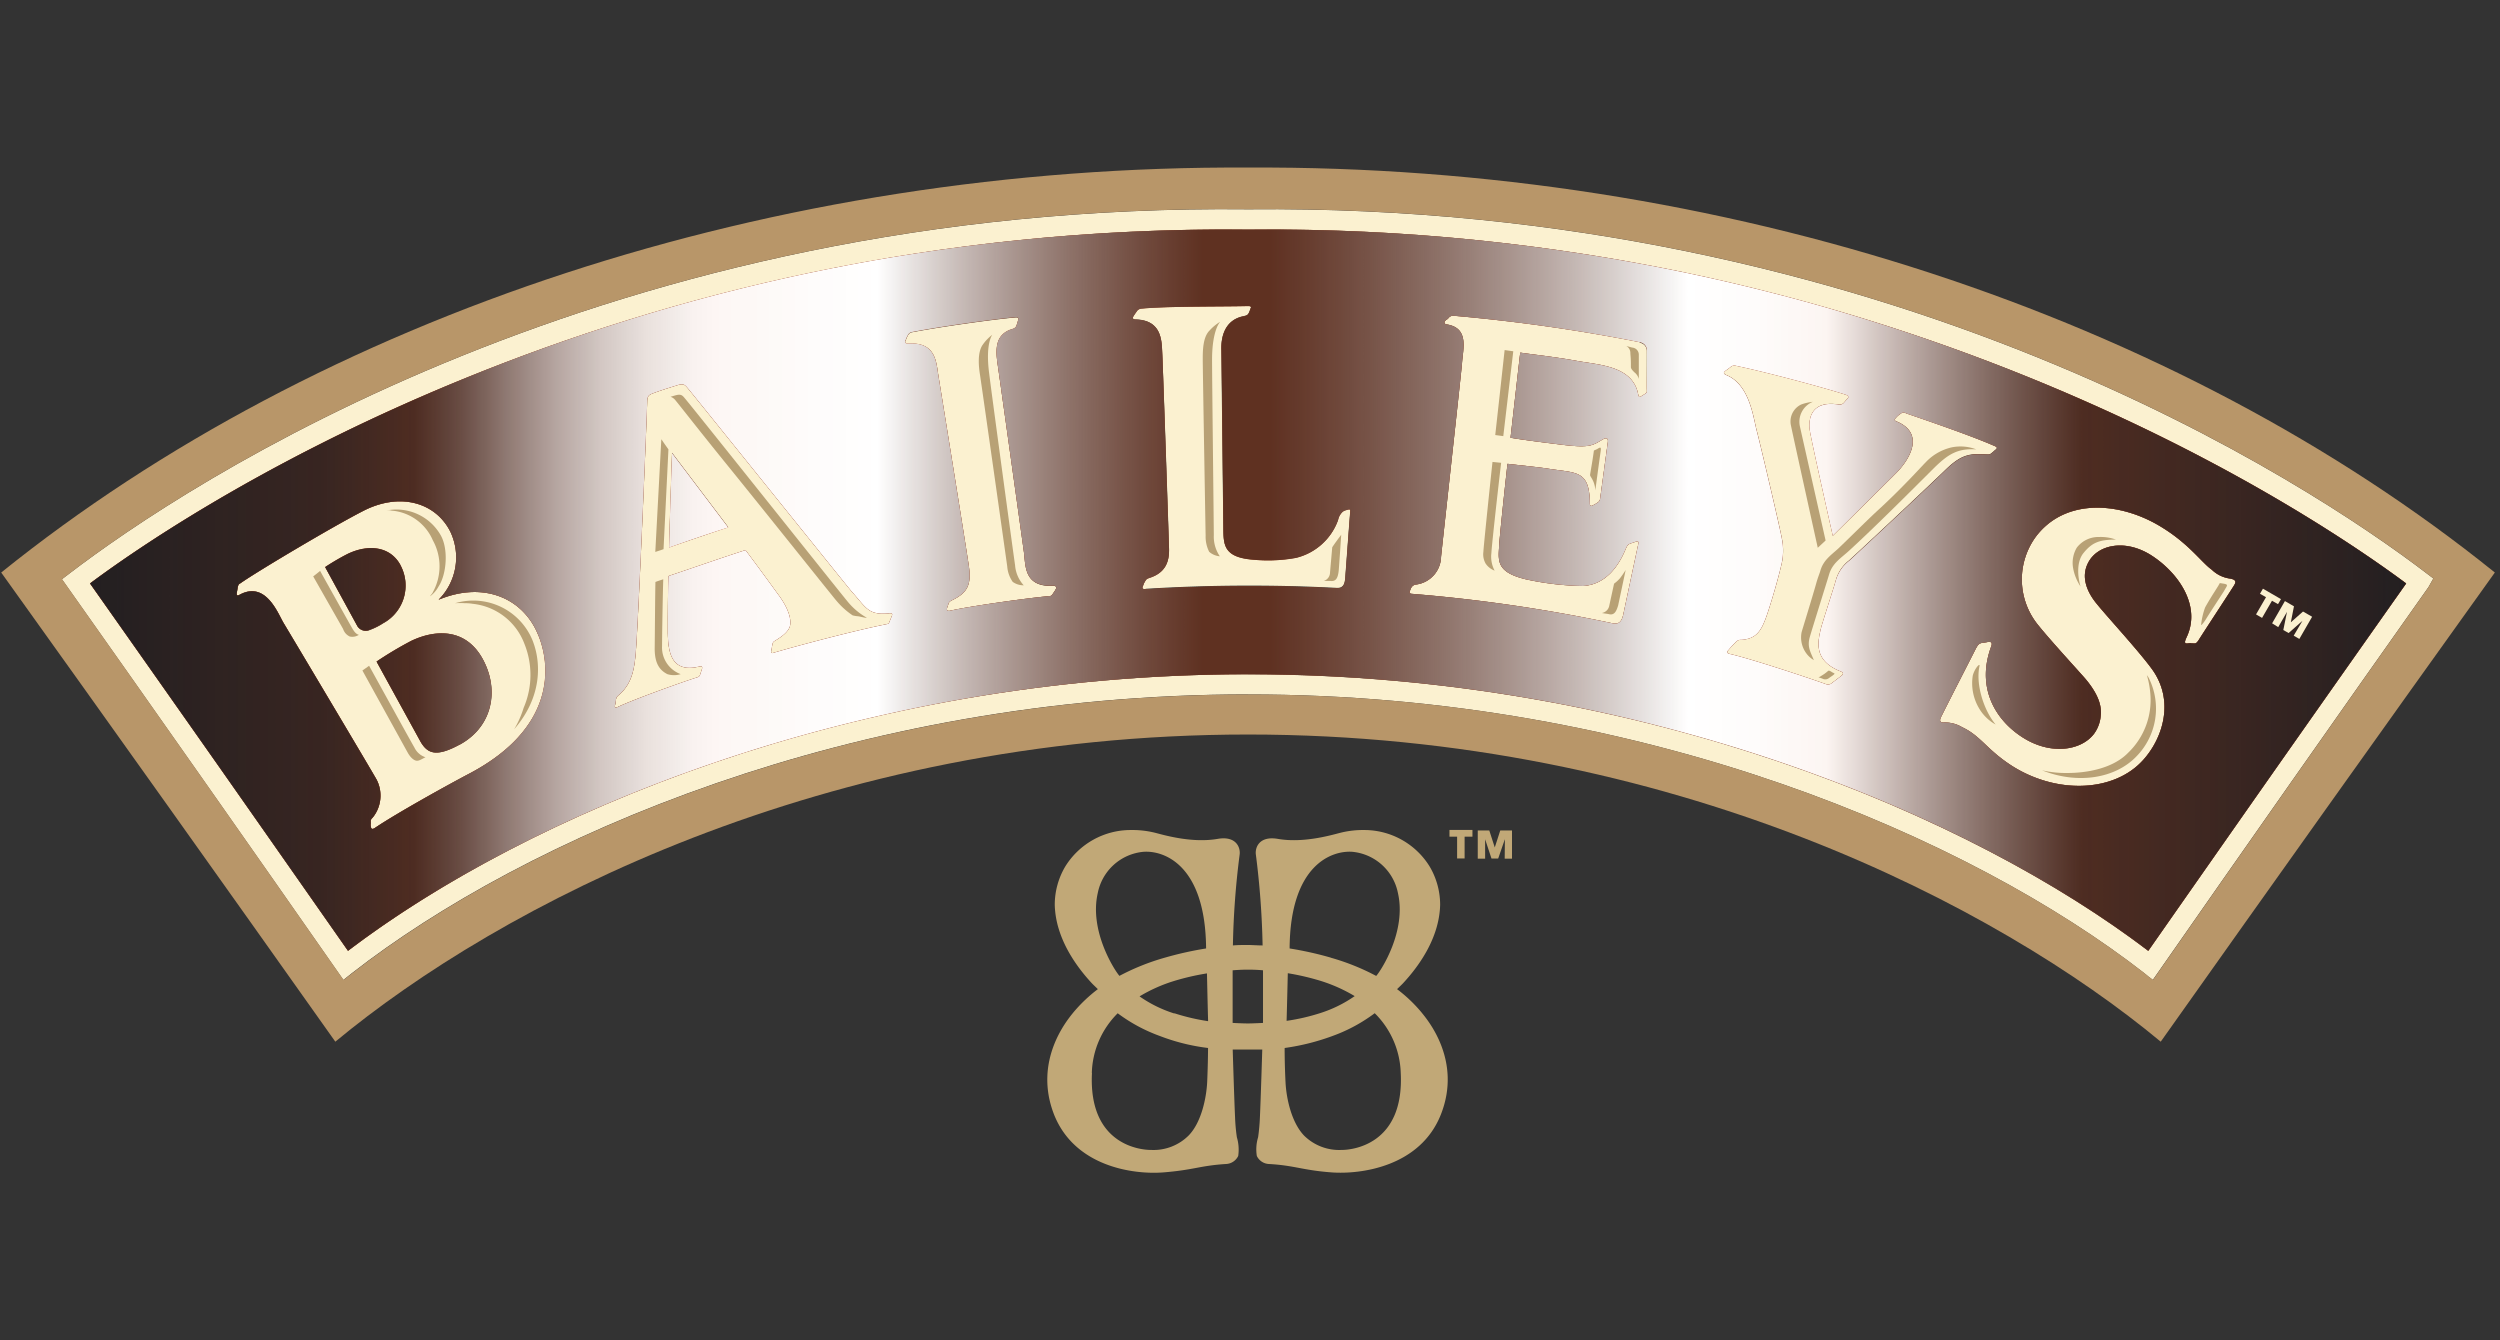 <svg xmlns="http://www.w3.org/2000/svg" xmlns:xlink="http://www.w3.org/1999/xlink" viewBox="0 0 373 200"><rect x="0" y="0" width="373" height="200" fill="#333333" stroke="none"/><defs><style>.cls-1{isolation:isolate;}.cls-2{fill:#fbf1d0;}.cls-3{fill:#b8a175;}.cls-4{fill:#b89669;}.cls-5{fill:#cf5323;}.cls-6{mix-blend-mode:multiply;fill:url(#linear-gradient);}.cls-7{fill:#c1a877;}</style><linearGradient id="linear-gradient" x1="13.43" y1="88.05" x2="358.99" y2="88.05" gradientUnits="userSpaceOnUse"><stop offset="0" stop-color="#231f21"/><stop offset="0.1" stop-color="#231f21" stop-opacity="0.88"/><stop offset="0.14" stop-color="#231f21" stop-opacity="0.75"/><stop offset="0.16" stop-color="#4e4b4d" stop-opacity="0.79"/><stop offset="0.18" stop-color="#848182" stop-opacity="0.84"/><stop offset="0.2" stop-color="#b0aeaf" stop-opacity="0.88"/><stop offset="0.22" stop-color="#d2d2d2" stop-opacity="0.91"/><stop offset="0.24" stop-color="#ebebeb" stop-opacity="0.93"/><stop offset="0.26" stop-color="#fafafa" stop-opacity="0.95"/><stop offset="0.27" stop-color="#fff" stop-opacity="0.95"/><stop offset="0.34" stop-color="#fff"/><stop offset="0.48" stop-color="#231f21" stop-opacity="0.65"/><stop offset="0.51" stop-color="#231f21" stop-opacity="0.65"/><stop offset="0.69" stop-color="#fff"/><stop offset="0.72" stop-color="#fff" stop-opacity="0.98"/><stop offset="0.75" stop-color="#fff" stop-opacity="0.94"/><stop offset="0.86" stop-color="#231f21" stop-opacity="0.75"/><stop offset="1" stop-color="#231f21"/></linearGradient></defs><title>Baileys</title><g class="cls-1"><g id="AW"><path class="cls-2" d="M80.33,94.81c-2.19-5.53-8.11-8.16-14.89-5.33A8.93,8.93,0,0,0,67.18,79.3C65,75,59.74,73.4,54.23,76.21,49.8,78.47,38.55,85.15,35.9,87c-.29.19-.33.18-.44.68,0,.11-.07.4-.12.73s0,.56.4.33c3.87-2.11,5.68,2.67,6.54,4.16.71,1.17,13.31,22.31,13.93,23.46a5.2,5.2,0,0,1-.61,5.63c-.38.39-.27.39-.28.86,0,.32-.05,0,0,.42s.2.52.61.26c3.29-2.22,11-6.49,14.33-8.23,12.35-6.6,12.08-15.56,10.1-20.47M51.82,82.7c3.19-1.55,6.44-1.13,7.93,1.65A6.39,6.39,0,0,1,57.18,93a9.8,9.8,0,0,1-2,1,1.45,1.45,0,0,1-1.86-.59l-4.79-8.77a34.92,34.92,0,0,1,3.31-1.94m16.75,28.4c-3.47,1.89-4.76,1.36-5.8-.38-.48-.88-3.48-6.33-6.59-12a54.78,54.78,0,0,1,5.18-3.09c3.86-1.83,8.57-1.88,11,3.4,2.05,4.41.92,9.51-3.78,12.08"/><path class="cls-2" d="M132.64,91.51c-3.13.29-3.36-.81-5.61-3.31-.8-.94-23.73-29.51-24.47-30.35-.43-.5-.65-.65-1.5-.38s-2.82.87-3.83,1.29c-.52.21-.66.47-.67,1.2,0,1.14-1.21,30.33-1.66,36.81-.21,2.93-.54,5.12-2.53,6.9a1,1,0,0,0-.48.86c-.09.47,0,.19-.12.65s.09.45.41.3c2.46-1.16,9.85-3.8,11.87-4.42.32-.11.36-.22.49-.63s0,0,.21-.64c.09-.33-.07-.44-.41-.35-4.12,1-4.71-2-4.7-5.38,0-1.7,0-5.25.09-8.11,3-1,7.93-2.72,11.5-3.87,2.42,3.23,4.53,6.16,4.89,6.65,1,1.32,1.94,3.11,1.78,4.43-.1,1.12-1.56,2-2.31,2.46-.4.22-.33.54-.47,1.17-.11.46,0,0-.06.35s.14.34.46.23c3.1-.92,11.67-3.21,16.58-4.2.49-.1.54-.13.61-.4.24-.55.2-.47.34-.82s.11-.51-.42-.45M99.83,81.7c.2-7,.44-14.14.44-14.14l8.38,11.09c-2.57.86-6.48,2.21-8.82,3"/><path class="cls-2" d="M156.4,89c.32,0,.5-.1.75-.52a4,4,0,0,0,.36-.57c.13-.24.1-.51-.36-.49-4.29.17-4.12-2.82-4.36-4.89-.17-1.3-3.81-27.35-4-28.59-.24-2-.16-3.79,1.77-4.65.48-.2.9-.2,1.08-.63a6.82,6.82,0,0,0,.26-.84c.13-.39,0-.49-.43-.45-3.31.29-11.33,1.42-15.3,2.19a.85.85,0,0,0-.73.53c-.26.45-.12.3-.33.71-.12.24-.09.53.38.49C139.61,51,139.68,54,140,56c.21,1.28,4.44,27.45,4.58,28.67.33,2.57-.24,3.77-2.51,4.87-.44.23-.49.3-.6.68-.05.16-.13.34-.18.54s0,.46.47.36c2.7-.64,11.64-1.91,14.69-2.17"/><path class="cls-2" d="M170.92,87.89c-.45,0-.56-.11-.4-.49s.1-.29.26-.59.22-.45.72-.62c2.32-.75,3-2.33,2.91-4.46,0-1.2-.91-27.6-1-28.89-.11-1.95,0-5.09-4-5.19-.44,0-.44-.28-.3-.51s.15-.24.44-.65a.92.92,0,0,1,.77-.48c4-.37,12.37-.28,15.84-.38.46,0,.59.11.38.46a2.9,2.9,0,0,1-.26.66c-.2.38-.63.36-1.15.51-2.22.65-3,2.72-2.9,5,0,1.2.27,25.82.3,27.1.05,2.08.3,3.82,4.54,4.12a23.27,23.27,0,0,0,6.28-.28,8.89,8.89,0,0,0,6.28-5.64,2.23,2.23,0,0,1,.73-1.27,1.73,1.73,0,0,1,.55-.23c.53-.17.58-.14.53.34-.11,1.29-.67,9-.74,9.86-.08,1-.38,1.5-1.28,1.45a250,250,0,0,0-28.51.14"/><path class="cls-2" d="M244.67,51.05a258.32,258.32,0,0,0-27.73-3.94.86.86,0,0,0-.83.35c-.34.35-.16.07-.48.4-.16.2-.2.48.25.54,3.35.55,2.4,3.65,2.26,5.77-.09,1.29-3,27.56-3.13,28.93a4.27,4.27,0,0,1-3.67,4.1.93.93,0,0,0-.79.51c-.2.25,0,0-.15.36s-.12.51.33.53A234.54,234.54,0,0,1,240.61,93c.86.18,1.31-.2,1.56-1.2.17-.8,2.08-9.79,2.23-10.45s0-.67-.46-.49c-.17.07-.49.15-.8.28s-.44.4-.69,1c-.92,2.13-2.74,5.07-6.28,5.29a42.76,42.76,0,0,1-8.52-1c-4.16-1-4.13-2.55-4-4.62,0-.68.57-6.4,1.27-12.61,1.85.22,4.71.51,5.9.7,4.33.71,6.33.15,6.38,5.17,0,.45.15.49.47.32a6.69,6.69,0,0,0,.69-.4c.34-.23.37-.41.42-.9.13-.87.88-6.49,1.11-8.11.09-.69-.28-.71-.79-.4-1.56.92-1.94,1.31-6.41.73-1.89-.23-5.42-.67-7.32-1,.71-6.26,1.36-12,1.45-12.7,2.16.32,5.05.61,8.6,1.26,3.29.59,8.21.76,9,5,.08.45.28.4.45.26s.51-.28.69-.46.16-.11.15-.65,0-4.37,0-5.64a1.22,1.22,0,0,0-1.06-1.24"/><path class="cls-2" d="M297.58,66.53c-3.23-1.43-9.27-3.52-13.19-4.87a.68.68,0,0,0-.84.09,2.43,2.43,0,0,0-.62.52c-.2.2-.41.42,0,.59,4.21,1.73,2.19,5.45,0,7.7-2,2-9.47,9.36-9.47,9.36s-2.89-12.81-3.38-15.45c-.36-1.89.07-4.74,4.2-4.13a.83.83,0,0,0,.88-.31c.11-.1.13-.18.5-.55.21-.23.18-.42-.25-.59-3.51-1.15-12.07-3.42-16.33-4.31a.86.86,0,0,0-.9.19c-.44.35-.54.38-.79.59s-.26.41.17.59c3.44,1.4,4,6.16,4.52,8.21.48,1.78,3.6,15,3.83,16.48a8.8,8.8,0,0,1-.12,3.59c-.7,3-1.87,6.7-2.23,7.7-.78,2.2-1.53,3.39-3.76,3.52a1,1,0,0,0-.86.38A16.33,16.33,0,0,0,257.87,97c-.29.3-.24.47.25.58,3,.69,11.08,3.34,14.29,4.49a.86.86,0,0,0,.92-.17c.38-.27,1.11-.84,1.48-1.13.2-.15.28-.42-.16-.59-4.09-1.62-3.46-4.38-2.93-6.54.2-.77,1.9-6,2.15-6.91a5.59,5.59,0,0,1,2-3.11c4.62-4.26,13.42-12.57,14.35-13.49,2.23-2.16,3.46-2.54,6.05-2.35.53,0,.53.07.88-.2s.25-.23.57-.49.26-.4-.18-.6"/><path class="cls-2" d="M328,95.6c.77-1.23,4.64-7.13,5.24-8.09.5-.77.33-1.06-.62-1.21A4.83,4.83,0,0,1,330,85c-1.44-1-3.36-3.8-7.36-6.27-6.24-3.92-14.51-4.47-18.89,1.34a10.77,10.77,0,0,0,.11,12.9c1.75,2.25,6.48,7.36,7.35,8.39,1.73,2.09,2.4,3.82,2.22,5.41a5.32,5.32,0,0,1-1,2.71c-1.89,2.51-6.6,3.33-11,.31-3.83-2.6-6.57-7.33-4.34-13.35.2-.55,0-.75-.53-.65a6.79,6.79,0,0,1-.79.12c-.44.09-.62.18-1,.91-.5,1-4.67,9.12-5.21,10.25-.24.57,0,.73.41.73a4.94,4.94,0,0,1,2.76.69c2.76,1.29,3.59,3.21,7.15,5.58,6.74,4.46,15.51,4.24,19.93-.73,3-3.37,4.6-8.91,1.27-13.5-2.07-2.84-6.86-8-8.39-9.93-1.25-1.58-2.31-3.83-1.08-6.05,1.4-2.57,5.37-3.45,9.21-1.1,4.12,2.57,7.62,7.55,5.46,12.23-.38.82-.41,1.08.18,1s.29,0,.66,0,.55.1.88-.44"/><path class="cls-3" d="M98.67,65.53q-.46,8.42-.9,16.82L99,81.94c.24-5,.49-9.93.73-14.89C99.36,66.55,99,66,98.67,65.53Z"/><path class="cls-3" d="M108.92,69.9c6.48,8,15.41,19.21,15.9,19.76a11.46,11.46,0,0,0,2.39,2.15,4.16,4.16,0,0,0,.7.13c.3,0,1.08.26,1.44.24a10.07,10.07,0,0,1-2.92-2.47c-.78-.91-23.51-29.46-24.26-30.29-.4-.5-.62-.66-1.48-.41l-.65.19a1.49,1.49,0,0,1,.74.53C101.09,60.08,104.65,64.65,108.92,69.9Z"/><path class="cls-3" d="M97.68,96.77c0,2.24.75,3.22,1.88,3.81a3.3,3.3,0,0,0,2,0,4.23,4.23,0,0,1-2.78-4.2c0-1.35.1-7.78.18-9.95-.4.13-.79.25-1.17.4C97.74,89.15,97.7,95.49,97.68,96.77Z"/><path class="cls-3" d="M182.06,48a7.07,7.07,0,0,0-1.61,1.33c-1,1-1,3.07-1,4.34s.4,24.75.43,26.24a5,5,0,0,0,.53,2.42A2.77,2.77,0,0,0,182,83a5.21,5.21,0,0,1-.9-3.15c0-1.27-.26-23.38-.26-26.25C180.86,49.13,182.06,48,182.06,48Z"/><path class="cls-3" d="M148.06,49.94a6.56,6.56,0,0,0-1.44,1.5c-.8,1.13-.61,3.19-.41,4.45.18,1.11,3.87,27.15,4.07,28.63a4.62,4.62,0,0,0,.82,2.3,2.8,2.8,0,0,0,1.64.51,5,5,0,0,1-1.29-3c-.19-1.24-3.53-25.82-3.87-28.65C147,51.19,148.06,49.94,148.06,49.94Z"/><path class="cls-3" d="M238.3,67l-.49.22c-.21,1.6-.46,2.86-.57,3.63,0,.22.21.36.49,1a3.78,3.78,0,0,1,.29,1.32s.58-4.35.8-5.84C238.92,66.63,238.76,66.71,238.3,67Z"/><path class="cls-3" d="M222.52,82.48c0-.58.83-8.18,1.45-13.43l-1.29-.13c-.65,6.07-1.35,12.92-1.36,13.42a2.77,2.77,0,0,0,.34,1.75A2.84,2.84,0,0,0,223,85.14,4.44,4.44,0,0,1,222.52,82.48Z"/><path class="cls-3" d="M243.52,51.86l-.88-.24a1.18,1.18,0,0,1,.61,1c0,.43.09.59.08,2.14,0,.27.26.52.51.78a1.85,1.85,0,0,1,.67,1c0,.4,0-2.63,0-3.66A1.06,1.06,0,0,0,243.52,51.86Z"/><path class="cls-3" d="M240.82,87.08l-.71,3.25A1.36,1.36,0,0,1,239,91.46c.17.05.77.11,1,.16.83.23,1.15-.35,1.43-1.3.09-.42,1.12-5.28,1.12-5.28a13,13,0,0,1-.86,1.25A5.22,5.22,0,0,1,240.82,87.08Z"/><path class="cls-3" d="M198.77,81.65s-.32,3.64-.33,3.76a1.33,1.33,0,0,1-.94,1.27c.17,0,.79,0,1,0,.87.11,1.11-.51,1.23-1.48.05-.41.38-5.42.38-5.42C199.64,80.42,199.2,81,198.77,81.65Z"/><path class="cls-3" d="M224.29,65.07q.73-6.33,1.49-12.66l-1.29-.18c-.45,4.23-.94,8.46-1.4,12.68Z"/><path class="cls-3" d="M268.74,60.35a2.8,2.8,0,0,0-1.53,3.14c.34,1.67,4,18.24,4,18.24l1.17-1.09s-3.5-15.52-3.83-17a3.21,3.21,0,0,1,1.93-3.69A7.33,7.33,0,0,0,268.74,60.35Z"/><path class="cls-3" d="M291.13,66.76A7.67,7.67,0,0,0,287.29,69c-.63.62-3.54,3.89-7.3,7.31-1.74,1.62-4.27,4.16-5.72,5.53-1.09,1-2.23,1.73-2.68,3.34-.08.3-.4,1.06-.65,2-.49,1.75-2,6.64-2.14,7.14a4,4,0,0,0,.71,3.17,3.65,3.65,0,0,0,1.12,1c-.54-1.29-1-2-.62-3.4.2-.76,2.64-8.52,2.9-9.41.48-1.63,1.75-2.41,2.85-3.4,4.59-4.18,12.15-11.83,13.1-12.75,1.87-1.77,3.26-2.66,6-2.48A6.56,6.56,0,0,0,291.13,66.76Z"/><path class="cls-3" d="M273.43,100.34c-.17-.08-.53-.4-.7-.22a5.82,5.82,0,0,1-1,.72,1.21,1.21,0,0,1-.41.21c.24.09.48.15.66.24a.89.89,0,0,0,.94-.15c.41-.3.41-.26.62-.44S273.81,100.51,273.43,100.34Z"/><path class="cls-3" d="M295.19,105.53a6.53,6.53,0,0,0,2.56,2.57c-1.77-2.12-3-6-2.41-8.71.12-.56-.7.29-1,1.39A7.32,7.32,0,0,0,295.19,105.53Z"/><path class="cls-3" d="M309.85,81.72a4.47,4.47,0,0,0-.55,3,7.27,7.27,0,0,0,1.12,2.79c-.45-1.48-.62-3.71.44-5,1.28-1.57,2.36-2,4.85-2a6.68,6.68,0,0,0-2.53-.39A4.06,4.06,0,0,0,309.85,81.72Z"/><path class="cls-3" d="M320.31,100.73a13.22,13.22,0,0,1,.5,2.55,10.9,10.9,0,0,1-3.31,9.05c-2.39,2.45-6.46,3-9,3a15.63,15.63,0,0,1-3.83-.4c5.29,2.12,10.92,1.24,14.09-2.08a10.19,10.19,0,0,0,1.81-11.75A4.44,4.44,0,0,0,320.31,100.73Z"/><path class="cls-3" d="M331.68,87.07l-.5-.08c0,.1-.11.2-.18.36-.59.95-1.29,2-2,3.29a10.93,10.93,0,0,0-.59,2.53c-.07.28.32-.18.66-.7.75-1.23,2.18-3.37,2.77-4.31C332.25,87.38,332.61,87.21,331.68,87.07Z"/><path class="cls-3" d="M46.73,86l4.46,7.84a1.87,1.87,0,0,0,1,1.13,1.77,1.77,0,0,0,1.35-.25c-.32-.11-.59-.28-1-1-.24-.4-4.78-8.54-4.78-8.54C47.41,85.47,47.07,85.74,46.73,86Z"/><path class="cls-3" d="M69.35,90a6.53,6.53,0,0,1,1.19.09A9.27,9.27,0,0,1,78.22,96a12.38,12.38,0,0,1-.09,9.6,14.73,14.73,0,0,1-1.42,3.21c4.21-4.85,4.06-10,2.73-13.3A9.55,9.55,0,0,0,67.9,90,10.62,10.62,0,0,1,69.35,90Z"/><path class="cls-3" d="M57.65,76.17c.78-.1.37,0,1.13.05a7.35,7.35,0,0,1,5.8,4.4,8,8,0,0,1,0,7.74c0,.11-.39.51-.42.61a4.38,4.38,0,0,0,1.27-1.46c1.22-1.83,1.52-5.69.26-7.76A7.6,7.6,0,0,0,57.65,76.17Z"/><path class="cls-3" d="M61.83,111.53c-.47-.78-6.76-12.2-6.76-12.2-.32.24-.66.47-1,.71,0,0,6.33,11.48,6.76,12.25s.92,1.15,1.3,1.21.84-.27,1.35-.52A2.76,2.76,0,0,1,61.83,111.53Z"/><path class="cls-2" d="M51.23,146.21q-20.88-29.91-42-59.79l1.17-.89c17-13,80.21-55.32,175.81-54.3C281.76,30.29,345,72.55,361.9,85.43c.38.3.77.6,1.16.88-.24.44-.49.86-.73,1.29q-20.7,29.28-41.13,58.6c-.44-.32-.87-.65-1.27-1-25.7-20-74.45-41.61-133.72-41.59v-3c59.08,0,107.93,21.21,134.3,41.26Q339.68,114.42,359,87.05C344.44,76.22,280.58,33.3,186.25,34.26c-94.5-1-158.57,42.17-172.82,52.79q19.31,27.36,38.48,54.81c26.38-20.05,75.21-41.26,134.3-41.26v3c-59.28,0-108,21.56-133.7,41.59Z"/><path class="cls-4" d="M186.23,25h0C115.46,24.62,47.7,47.15.18,85.42q25.06,35,49.85,70c24.2-20.08,72.83-45.83,136.18-45.83h0c63.34,0,112,25.75,136.17,45.83q24.79-35,49.85-70C324.73,47.15,257,24.62,186.23,25Zm135,121.2c-.44-.32-.87-.65-1.27-1-25.7-20-74.45-41.61-133.72-41.59,0-.5,0-.5,0,0-59.28,0-108,21.56-133.7,41.59l-1.28,1q-20.88-29.91-42-59.79l1.17-.89c17-13,80.21-55.32,175.81-54.3C281.76,30.29,345,72.55,361.9,85.43c.38.3.77.6,1.16.88-.24.44-.49.86-.73,1.29Q341.64,116.88,321.21,146.21Z"/><path class="cls-5" d="M72.35,99c2.05,4.41.92,9.51-3.78,12.08-3.47,1.89-4.76,1.36-5.8-.38-.48-.88-3.48-6.33-6.59-12a54.78,54.78,0,0,1,5.18-3.09C65.22,93.78,69.93,93.73,72.35,99ZM99.83,81.7c2.34-.84,6.25-2.19,8.82-3l-8.38-11.09S100,74.68,99.83,81.7ZM359,87.05q-19.31,27.36-38.47,54.81c-26.37-20.05-75.22-41.26-134.3-41.26h0c-59.09,0-107.92,21.21-134.3,41.26Q32.75,114.42,13.43,87.05c14.25-10.63,78.32-53.8,172.82-52.79C280.58,33.3,344.44,76.22,359,87.05ZM80.33,94.81c-2.19-5.53-8.11-8.16-14.89-5.33A8.93,8.93,0,0,0,67.18,79.3C65,75,59.74,73.4,54.23,76.21,49.8,78.47,38.55,85.15,35.9,87c-.29.19-.33.18-.44.68,0,.11-.07.4-.12.73s0,.56.4.33c3.87-2.11,5.68,2.67,6.54,4.16.71,1.17,13.31,22.31,13.93,23.46a5.2,5.2,0,0,1-.61,5.63c-.38.39-.27.39-.28.86,0,.32-.05,0,0,.42s.2.52.61.26c3.29-2.22,11-6.49,14.33-8.23C82.58,108.69,82.31,99.72,80.33,94.81Zm52.31-3.3c-3.13.29-3.36-.81-5.61-3.31-.8-.94-23.73-29.51-24.47-30.35-.43-.5-.65-.65-1.5-.38s-2.82.87-3.83,1.29c-.52.21-.66.47-.67,1.2,0,1.14-1.21,30.33-1.66,36.81-.21,2.93-.54,5.12-2.53,6.9a1,1,0,0,0-.48.86c-.09.47,0,.19-.12.65s.09.45.41.3c2.46-1.16,9.85-3.8,11.87-4.42.32-.11.36-.22.49-.63s0,0,.21-.64c.09-.33-.07-.44-.41-.35-4.12,1-4.71-2-4.7-5.38,0-1.7,0-5.25.09-8.11,3-1,7.93-2.72,11.5-3.87,2.42,3.23,4.53,6.16,4.89,6.65,1,1.32,1.94,3.11,1.78,4.43-.1,1.12-1.56,2-2.31,2.46-.4.22-.33.54-.47,1.17-.11.46,0,0-.06.35s.14.34.46.23c3.1-.92,11.67-3.21,16.58-4.2.49-.1.54-.13.61-.4.24-.55.2-.47.34-.82S133.16,91.45,132.64,91.51Zm24.5-4.13c-4.29.17-4.12-2.82-4.36-4.89-.17-1.3-3.81-27.35-4-28.59-.24-2-.16-3.79,1.77-4.65.48-.2.9-.2,1.08-.63a6.82,6.82,0,0,0,.26-.84c.13-.39,0-.49-.43-.45-3.31.29-11.33,1.42-15.3,2.19a.85.85,0,0,0-.73.53c-.26.45-.12.3-.33.71-.12.24-.09.53.38.49C139.61,51,139.68,54,140,56c.21,1.28,4.44,27.45,4.58,28.67.33,2.57-.24,3.77-2.51,4.87-.44.23-.49.3-.6.68-.05.16-.13.34-.18.54s0,.46.47.36c2.7-.64,11.64-1.91,14.69-2.17.32,0,.5-.1.75-.52a4,4,0,0,0,.36-.57C157.64,87.63,157.61,87.36,157.14,87.38ZM200.92,76.1a1.73,1.73,0,0,0-.55.23,2.23,2.23,0,0,0-.73,1.27,8.89,8.89,0,0,1-6.28,5.64,23.27,23.27,0,0,1-6.28.28c-4.25-.3-4.49-2-4.54-4.12,0-1.29-.26-25.9-.3-27.1-.08-2.31.68-4.37,2.9-5,.52-.15.94-.13,1.15-.51a2.9,2.9,0,0,0,.26-.66c.21-.36.09-.46-.38-.46-3.48.1-11.89,0-15.84.38a.92.92,0,0,0-.77.48c-.29.41-.2.27-.44.65s-.13.51.3.51c4,.1,3.91,3.25,4,5.19.07,1.29.93,27.69,1,28.89.07,2.13-.59,3.71-2.91,4.46-.5.17-.49.24-.72.62s-.09.23-.26.59-.05.53.4.49a250,250,0,0,1,28.51-.14c.9.05,1.2-.44,1.28-1.45.07-.83.63-8.57.74-9.86C201.51,76,201.45,75.93,200.92,76.1Zm44.8-23.8a1.22,1.22,0,0,0-1.06-1.24,258.32,258.32,0,0,0-27.73-3.94.86.86,0,0,0-.83.35c-.34.35-.16.07-.48.4-.16.2-.2.48.25.54,3.35.55,2.4,3.65,2.26,5.77-.09,1.29-3,27.56-3.13,28.93a4.27,4.27,0,0,1-3.67,4.1.93.93,0,0,0-.79.51c-.2.25,0,0-.15.36s-.12.51.33.53A234.54,234.54,0,0,1,240.61,93c.86.18,1.31-.2,1.56-1.2.17-.8,2.08-9.79,2.23-10.45s0-.67-.46-.49c-.17.07-.49.15-.8.28s-.44.4-.69,1c-.92,2.13-2.74,5.07-6.28,5.29a42.76,42.76,0,0,1-8.52-1c-4.16-1-4.13-2.55-4-4.62,0-.68.57-6.4,1.27-12.61,1.85.22,4.71.51,5.9.7,4.33.71,6.33.15,6.38,5.17,0,.45.15.49.47.32a6.69,6.69,0,0,0,.69-.4c.34-.23.37-.41.42-.9.13-.87.88-6.49,1.11-8.11.09-.69-.28-.71-.79-.4-1.56.92-1.94,1.31-6.41.73-1.89-.23-5.42-.67-7.32-1,.71-6.26,1.36-12,1.45-12.7,2.16.32,5.05.61,8.6,1.26,3.29.59,8.21.76,9,5,.08.45.28.4.45.26s.51-.28.69-.46.16-.11.15-.65S245.76,53.56,245.72,52.29Zm30.18,31.37c4.62-4.26,13.42-12.57,14.35-13.49,2.23-2.16,3.46-2.54,6.05-2.35.53,0,.53.07.88-.2s.25-.23.57-.49.26-.4-.18-.6c-3.23-1.43-9.27-3.52-13.19-4.87a.68.68,0,0,0-.84.09,2.43,2.43,0,0,0-.62.52c-.2.2-.41.42,0,.59,4.21,1.73,2.19,5.45,0,7.7-2,2-9.47,9.36-9.47,9.36s-2.89-12.81-3.38-15.45c-.36-1.89.07-4.74,4.2-4.13a.83.83,0,0,0,.88-.31c.11-.1.13-.18.5-.55.21-.23.18-.42-.25-.59-3.51-1.15-12.07-3.42-16.33-4.31a.86.86,0,0,0-.9.19c-.44.35-.54.38-.79.59s-.26.41.17.59c3.44,1.4,4,6.16,4.52,8.21.48,1.78,3.6,15,3.83,16.48a8.8,8.8,0,0,1-.12,3.59c-.7,3-1.87,6.7-2.23,7.7-.78,2.2-1.53,3.39-3.76,3.52a1,1,0,0,0-.86.38A16.33,16.33,0,0,0,257.87,97c-.29.3-.24.47.25.58,3,.69,11.08,3.34,14.29,4.49a.86.86,0,0,0,.92-.17c.38-.27,1.11-.84,1.48-1.13.2-.15.28-.42-.16-.59-4.09-1.62-3.46-4.38-2.93-6.54.2-.77,1.9-6,2.15-6.91A5.59,5.59,0,0,1,275.91,83.66Zm56.71,2.64A4.83,4.83,0,0,1,330,85c-1.44-1-3.36-3.8-7.36-6.27-6.24-3.92-14.51-4.47-18.89,1.34a10.77,10.77,0,0,0,.11,12.9c1.75,2.25,6.48,7.36,7.35,8.39,1.73,2.09,2.4,3.82,2.22,5.41a5.32,5.32,0,0,1-1,2.71c-1.89,2.51-6.6,3.33-11,.31-3.83-2.6-6.57-7.33-4.34-13.35.2-.55,0-.75-.53-.65a6.79,6.79,0,0,1-.79.12c-.44.09-.62.18-1,.91-.5,1-4.67,9.12-5.21,10.25-.24.57,0,.73.41.73a4.94,4.94,0,0,1,2.76.69c2.76,1.29,3.59,3.21,7.15,5.58,6.74,4.46,15.51,4.24,19.93-.73,3-3.37,4.6-8.91,1.27-13.5-2.07-2.84-6.86-8-8.39-9.93-1.25-1.58-2.31-3.83-1.08-6.05,1.4-2.57,5.37-3.45,9.21-1.1,4.12,2.57,7.62,7.55,5.46,12.23-.38.82-.41,1.08.18,1s.29,0,.66,0,.55.1.88-.44c.77-1.23,4.64-7.13,5.24-8.09C333.74,86.74,333.57,86.46,332.62,86.31Zm-272.86-2c-1.5-2.78-4.74-3.2-7.93-1.65a34.92,34.92,0,0,0-3.31,1.94l4.79,8.77a1.45,1.45,0,0,0,1.86.59,9.8,9.8,0,0,0,2-1A6.39,6.39,0,0,0,59.76,84.35Z"/><path class="cls-6" d="M72.35,99c2.05,4.41.92,9.51-3.78,12.08-3.47,1.89-4.76,1.36-5.8-.38-.48-.88-3.48-6.33-6.59-12a54.78,54.78,0,0,1,5.18-3.09C65.22,93.78,69.93,93.73,72.35,99ZM99.83,81.7c2.34-.84,6.25-2.19,8.82-3l-8.38-11.09S100,74.68,99.83,81.7ZM359,87.05q-19.31,27.36-38.47,54.81c-26.37-20.05-75.22-41.26-134.3-41.26h0c-59.09,0-107.92,21.21-134.3,41.26Q32.75,114.42,13.43,87.05c14.25-10.63,78.32-53.8,172.82-52.79C280.58,33.3,344.44,76.22,359,87.05ZM80.33,94.81c-2.19-5.53-8.11-8.16-14.89-5.33A8.93,8.93,0,0,0,67.18,79.3C65,75,59.74,73.4,54.23,76.21,49.8,78.47,38.55,85.15,35.9,87c-.29.19-.33.18-.44.68,0,.11-.07.4-.12.73s0,.56.4.33c3.87-2.11,5.68,2.67,6.54,4.16.71,1.17,13.31,22.31,13.93,23.46a5.2,5.2,0,0,1-.61,5.63c-.38.39-.27.39-.28.86,0,.32-.05,0,0,.42s.2.52.61.26c3.29-2.22,11-6.49,14.33-8.23C82.58,108.69,82.31,99.72,80.33,94.81Zm52.31-3.3c-3.13.29-3.36-.81-5.61-3.31-.8-.94-23.73-29.51-24.47-30.35-.43-.5-.65-.65-1.5-.38s-2.82.87-3.83,1.29c-.52.21-.66.47-.67,1.2,0,1.14-1.21,30.33-1.66,36.81-.21,2.93-.54,5.12-2.53,6.9a1,1,0,0,0-.48.86c-.09.47,0,.19-.12.65s.09.45.41.3c2.46-1.16,9.85-3.8,11.87-4.42.32-.11.36-.22.49-.63s0,0,.21-.64c.09-.33-.07-.44-.41-.35-4.12,1-4.71-2-4.7-5.38,0-1.7,0-5.25.09-8.11,3-1,7.93-2.72,11.5-3.87,2.42,3.23,4.53,6.16,4.89,6.65,1,1.32,1.94,3.11,1.78,4.43-.1,1.12-1.56,2-2.31,2.46-.4.22-.33.54-.47,1.17-.11.46,0,0-.06.35s.14.34.46.23c3.1-.92,11.67-3.21,16.58-4.2.49-.1.54-.13.61-.4.24-.55.2-.47.34-.82S133.16,91.45,132.64,91.51Zm24.5-4.13c-4.29.17-4.12-2.82-4.36-4.89-.17-1.3-3.81-27.35-4-28.59-.24-2-.16-3.79,1.77-4.65.48-.2.9-.2,1.08-.63a6.82,6.82,0,0,0,.26-.84c.13-.39,0-.49-.43-.45-3.31.29-11.33,1.42-15.3,2.19a.85.85,0,0,0-.73.53c-.26.45-.12.3-.33.71-.12.24-.09.53.38.49C139.61,51,139.68,54,140,56c.21,1.28,4.44,27.45,4.58,28.67.33,2.57-.24,3.77-2.51,4.87-.44.23-.49.3-.6.68-.05.16-.13.34-.18.54s0,.46.47.36c2.7-.64,11.64-1.91,14.69-2.17.32,0,.5-.1.75-.52a4,4,0,0,0,.36-.57C157.64,87.63,157.61,87.36,157.14,87.38ZM200.92,76.1a1.73,1.73,0,0,0-.55.23,2.23,2.23,0,0,0-.73,1.27,8.89,8.89,0,0,1-6.28,5.64,23.27,23.27,0,0,1-6.28.28c-4.25-.3-4.49-2-4.54-4.12,0-1.29-.26-25.9-.3-27.1-.08-2.31.68-4.37,2.9-5,.52-.15.94-.13,1.15-.51a2.9,2.9,0,0,0,.26-.66c.21-.36.09-.46-.38-.46-3.48.1-11.89,0-15.84.38a.92.92,0,0,0-.77.48c-.29.41-.2.27-.44.65s-.13.51.3.51c4,.1,3.91,3.25,4,5.19.07,1.29.93,27.69,1,28.89.07,2.13-.59,3.71-2.91,4.46-.5.17-.49.24-.72.62s-.09.23-.26.59-.05.53.4.49a250,250,0,0,1,28.51-.14c.9.05,1.2-.44,1.28-1.45.07-.83.63-8.57.74-9.86C201.51,76,201.45,75.93,200.92,76.1Zm44.8-23.8a1.22,1.22,0,0,0-1.06-1.24,258.32,258.32,0,0,0-27.73-3.94.86.86,0,0,0-.83.35c-.34.35-.16.07-.48.4-.16.2-.2.48.25.54,3.35.55,2.4,3.65,2.26,5.77-.09,1.29-3,27.56-3.13,28.93a4.27,4.27,0,0,1-3.67,4.1.93.93,0,0,0-.79.51c-.2.25,0,0-.15.36s-.12.51.33.53A234.54,234.54,0,0,1,240.61,93c.86.18,1.31-.2,1.56-1.2.17-.8,2.08-9.79,2.23-10.45s0-.67-.46-.49c-.17.07-.49.15-.8.28s-.44.4-.69,1c-.92,2.13-2.74,5.07-6.28,5.29a42.76,42.76,0,0,1-8.52-1c-4.16-1-4.13-2.55-4-4.62,0-.68.57-6.4,1.27-12.61,1.85.22,4.71.51,5.9.7,4.33.71,6.33.15,6.38,5.17,0,.45.15.49.47.32a6.69,6.69,0,0,0,.69-.4c.34-.23.37-.41.42-.9.13-.87.88-6.49,1.11-8.11.09-.69-.28-.71-.79-.4-1.56.92-1.94,1.31-6.41.73-1.89-.23-5.42-.67-7.32-1,.71-6.26,1.36-12,1.45-12.7,2.16.32,5.05.61,8.6,1.26,3.29.59,8.21.76,9,5,.08.45.28.4.45.26s.51-.28.69-.46.16-.11.15-.65S245.76,53.56,245.72,52.29Zm30.18,31.37c4.62-4.26,13.42-12.57,14.35-13.49,2.23-2.16,3.46-2.54,6.05-2.35.53,0,.53.07.88-.2s.25-.23.57-.49.26-.4-.18-.6c-3.23-1.43-9.27-3.52-13.19-4.87a.68.68,0,0,0-.84.09,2.43,2.43,0,0,0-.62.52c-.2.2-.41.42,0,.59,4.21,1.73,2.19,5.45,0,7.7-2,2-9.47,9.36-9.47,9.36s-2.89-12.81-3.38-15.45c-.36-1.89.07-4.74,4.2-4.13a.83.83,0,0,0,.88-.31c.11-.1.13-.18.5-.55.21-.23.18-.42-.25-.59-3.51-1.15-12.07-3.42-16.33-4.31a.86.86,0,0,0-.9.19c-.44.35-.54.38-.79.59s-.26.41.17.59c3.44,1.4,4,6.16,4.52,8.21.48,1.78,3.6,15,3.83,16.48a8.8,8.8,0,0,1-.12,3.59c-.7,3-1.87,6.7-2.23,7.7-.78,2.2-1.53,3.39-3.76,3.52a1,1,0,0,0-.86.38A16.33,16.33,0,0,0,257.87,97c-.29.3-.24.47.25.58,3,.69,11.08,3.34,14.29,4.49a.86.86,0,0,0,.92-.17c.38-.27,1.11-.84,1.48-1.13.2-.15.28-.42-.16-.59-4.09-1.62-3.46-4.38-2.93-6.54.2-.77,1.9-6,2.15-6.91A5.59,5.59,0,0,1,275.91,83.66Zm56.71,2.64A4.83,4.83,0,0,1,330,85c-1.44-1-3.36-3.8-7.36-6.27-6.24-3.92-14.51-4.47-18.89,1.34a10.77,10.77,0,0,0,.11,12.9c1.75,2.25,6.48,7.36,7.35,8.39,1.73,2.09,2.4,3.82,2.22,5.41a5.32,5.32,0,0,1-1,2.71c-1.89,2.51-6.6,3.33-11,.31-3.83-2.6-6.57-7.33-4.34-13.35.2-.55,0-.75-.53-.65a6.79,6.79,0,0,1-.79.12c-.44.09-.62.18-1,.91-.5,1-4.67,9.12-5.21,10.25-.24.57,0,.73.41.73a4.94,4.94,0,0,1,2.76.69c2.76,1.29,3.59,3.21,7.15,5.58,6.74,4.46,15.51,4.24,19.93-.73,3-3.37,4.6-8.91,1.27-13.5-2.07-2.84-6.86-8-8.39-9.93-1.25-1.58-2.31-3.83-1.08-6.05,1.4-2.57,5.37-3.45,9.21-1.1,4.12,2.57,7.62,7.55,5.46,12.23-.38.82-.41,1.08.18,1s.29,0,.66,0,.55.1.88-.44c.77-1.23,4.64-7.13,5.24-8.09C333.74,86.74,333.57,86.46,332.62,86.31Zm-272.86-2c-1.5-2.78-4.74-3.2-7.93-1.65a34.92,34.92,0,0,0-3.31,1.94l4.79,8.77a1.45,1.45,0,0,0,1.86.59,9.8,9.8,0,0,0,2-1A6.39,6.39,0,0,0,59.76,84.35Z"/><path class="cls-2" d="M338.09,89.1l-.9-.51.44-.76,2.69,1.56-.44.75-.9-.51-1.48,2.56-.9-.52Zm5.44,3.52h0l-2.07,1.83-.79-.45.55-2.71h0l-1.31,2.28L339,93l1.91-3.32,1.35.78-.47,2.39h0l1.82-1.61,1.36.78-1.91,3.31-.84-.49Z"/><path class="cls-7" d="M162.9,160.08a13.05,13.05,0,0,1,3.86-8.9,24.31,24.31,0,0,0,6.29,3.39,30.18,30.18,0,0,0,7.19,1.79s0,2.12-.13,5.11c-.12,2.37-.87,6-2.76,7.94a7.41,7.41,0,0,1-5.61,2.16h-.07c-1.09,0-9.31-.46-8.75-11.49m37.25,11.49a7.44,7.44,0,0,1-5.62-2.16c-1.89-2-2.63-5.57-2.75-7.94-.15-3-.13-5.11-.13-5.11a34,34,0,0,0,7.51-1.93,24.06,24.06,0,0,0,5.93-3.26,13.09,13.09,0,0,1,3.88,8.91c.56,11-7.66,11.49-8.75,11.49h-.07m-25-20.37a18.91,18.91,0,0,1-5.15-2.54,23.23,23.23,0,0,1,5.06-2.27,36.45,36.45,0,0,1,5-1.16s.1,4.78.17,7.13a31.25,31.25,0,0,1-5-1.17m16.8-6a36.9,36.9,0,0,1,5,1.16,23.47,23.47,0,0,1,5.07,2.27,19.1,19.1,0,0,1-5.16,2.54,30.59,30.59,0,0,1-5,1.15c.07-2.35.18-7.12.18-7.12m-8.23,7.43s0-2.9,0-3.69,0-4.16,0-4.16,1.16-.1,2.25-.1c1.34,0,2.28.1,2.28.1s0,3.42,0,4.16,0,3.69,0,3.69-1.51.08-2.27.08-2.25-.08-2.25-.08m-20.14-19.34a7.66,7.66,0,0,1,6.81-6.19c3.06-.23,9.27,1.93,9.36,14.42a51.35,51.35,0,0,0-6.18,1.38,34.34,34.34,0,0,0-6.75,2.71c-.71-.8-4.52-6.67-3.24-12.33m34.81,9.62a51.23,51.23,0,0,0-6.18-1.38c.08-12.49,6.3-14.65,9.37-14.42a7.68,7.68,0,0,1,6.8,6.19c1.28,5.66-2.53,11.53-3.25,12.33a34.09,34.09,0,0,0-6.74-2.71m4.48-19.06a14,14,0,0,0-3.2.44c-1.46.38-5.5,1.53-9.22.88-2.82-.48-3.43,1.34-3.27,2.38a124.48,124.48,0,0,1,1,13.52c-.74,0-1.68-.07-2.23-.07s-1.48,0-2.2.07a122.4,122.4,0,0,1,1-13.52c.16-1-.44-2.87-3.27-2.38-3.73.65-7.77-.5-9.22-.88a14.1,14.1,0,0,0-3.21-.44h-.51a11.48,11.48,0,0,0-9.82,5.47,11.22,11.22,0,0,0-1.55,5.68c.12,5.1,3.35,9.37,5.58,11.76.11.12.61.59.85.83a22.39,22.39,0,0,0-3.69,3.52c-.79,1-6,7.08-2.85,15.18,3.09,7.8,11.85,9,16.34,8.64s5.42-1,9.29-1.25a2.11,2.11,0,0,0,1.85-1.2,6.45,6.45,0,0,0-.2-2.79,27.57,27.57,0,0,1-.27-3c-.12-2.51-.35-10.09-.35-10.09.21,0,1.45,0,2.19,0l2.22,0s-.23,7.58-.35,10.09a30.13,30.13,0,0,1-.27,3,6.17,6.17,0,0,0-.19,2.79,2.1,2.1,0,0,0,1.84,1.2c3.88.23,4.93.92,9.29,1.25s13.25-.84,16.33-8.64c3.2-8.1-2.07-14.19-2.85-15.18a21.9,21.9,0,0,0-3.69-3.52c.25-.24.74-.71.85-.83,2.23-2.39,5.46-6.66,5.58-11.76a11.24,11.24,0,0,0-1.55-5.68,11.46,11.46,0,0,0-9.82-5.47Z"/><path class="cls-7" d="M217.4,124.83h-1.14v-1h3.43v1h-1.17v3.25H217.4Zm7.13.37h0l-1,2.89-1,0-.95-2.87h0v2.89l-1.1,0,0-4.21,1.72,0,.82,2.54h0l.82-2.54h1.75l0,4.21H224.5Z"/></g></g></svg>